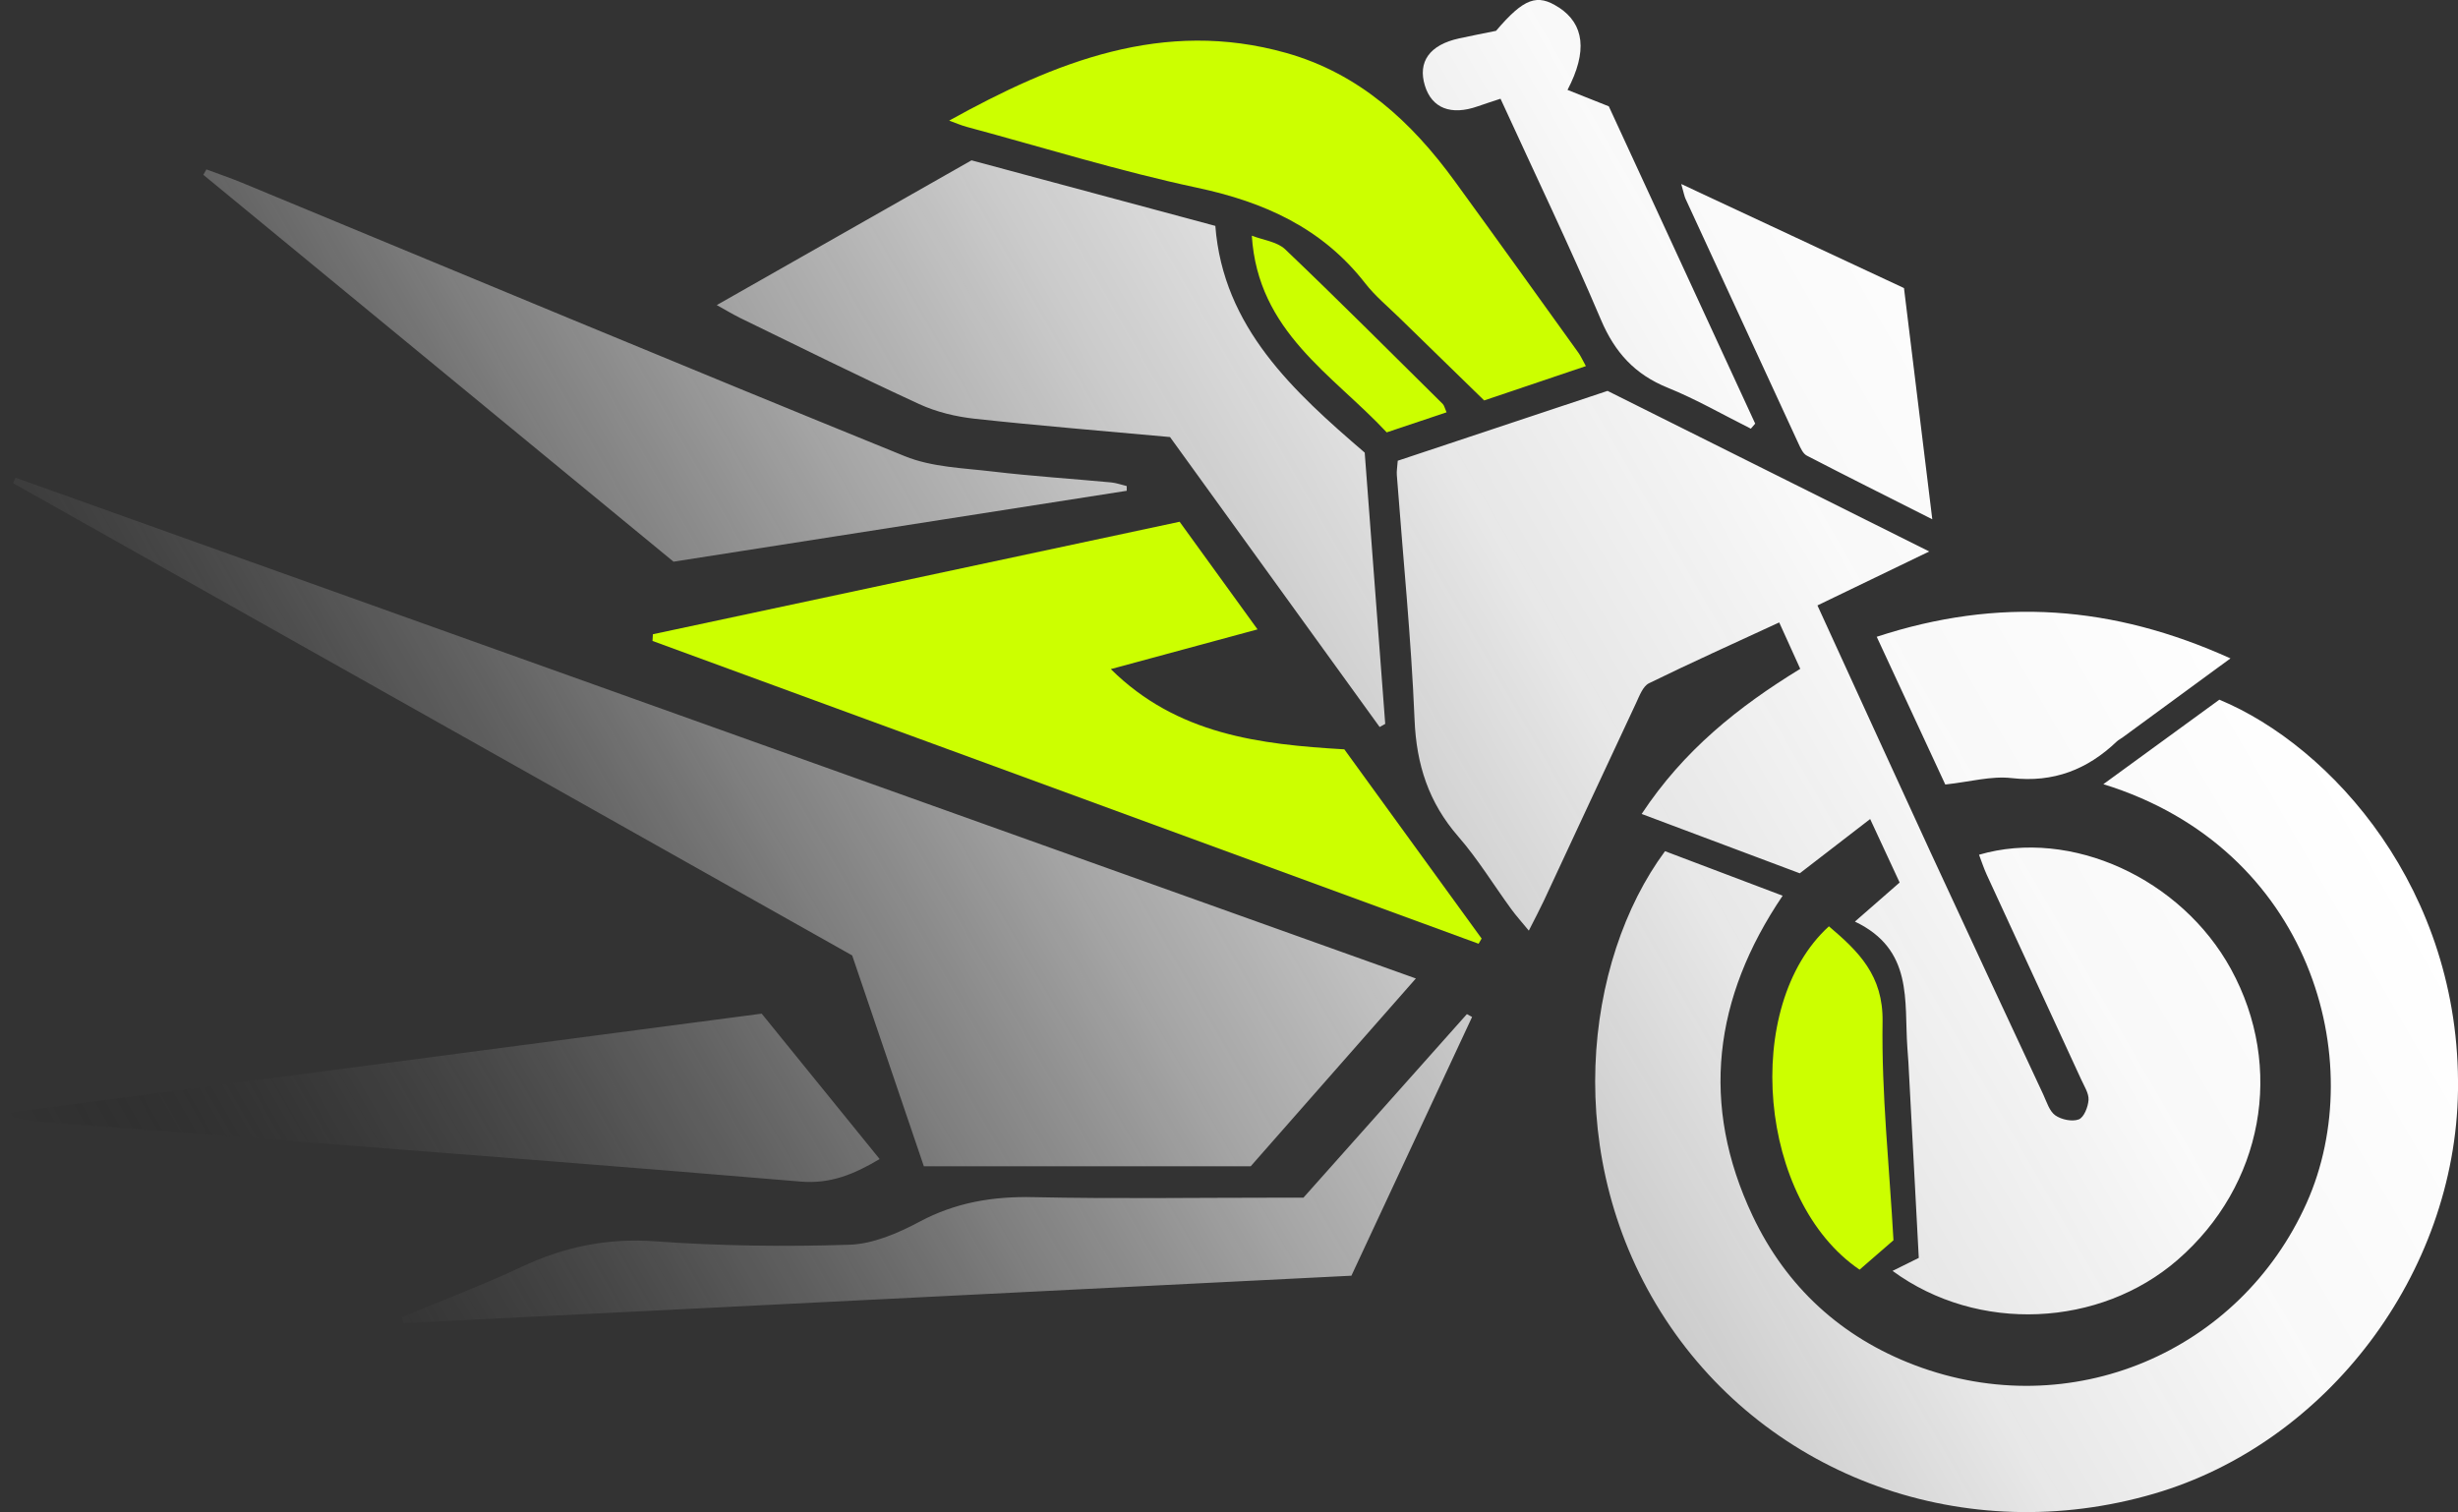 <svg xmlns="http://www.w3.org/2000/svg" xmlns:xlink="http://www.w3.org/1999/xlink" id="Layer_2" data-name="Layer 2" viewBox="0 0 378.63 232.96"><rect x="0" y="0" width="378.63" height="232.96" fill="#333333" stroke="none"/><defs><style>      .cls-1 {        fill: url(#linear-gradient);      }      .cls-1, .cls-2 {        stroke-width: 0px;      }      .cls-2 {        fill: #cf0;      }    </style><linearGradient id="linear-gradient" x1="27.05" y1="218.46" x2="320.84" y2="48.83" gradientUnits="userSpaceOnUse"><stop offset="0" stop-color="#000" stop-opacity="0"></stop><stop offset=".05" stop-color="#1d1d1d" stop-opacity=".11"></stop><stop offset=".15" stop-color="#515151" stop-opacity=".32"></stop><stop offset=".26" stop-color="#7f7f7f" stop-opacity=".5"></stop><stop offset=".37" stop-color="#a7a7a7" stop-opacity=".66"></stop><stop offset=".48" stop-color="#c6c6c6" stop-opacity=".78"></stop><stop offset=".6" stop-color="#dfdfdf" stop-opacity=".88"></stop><stop offset=".72" stop-color="#f1f1f1" stop-opacity=".95"></stop><stop offset=".85" stop-color="#fbfbfb" stop-opacity=".99"></stop><stop offset="1" stop-color="#fff"></stop></linearGradient></defs><g id="Layer_3" data-name="Layer 3"><g id="motorcycle"><path class="cls-2" d="M181.71,80.38c3.94,5.44,7.77,10.74,12,16.58-7.83,2.12-15.07,4.09-22.6,6.12,10.2,10.1,22.95,11.6,35.97,12.36,7.13,9.82,14.14,19.48,21.15,29.15-.16.27-.31.53-.47.8-42.42-15.55-84.84-31.1-127.25-46.65l.06-1.03c26.98-5.76,53.96-11.52,81.14-17.33Z"></path><path class="cls-2" d="M148.93,19.55c11.81,3.18,23.52,6.82,35.47,9.37,10.38,2.21,19.28,6.22,25.9,14.73,1.52,1.95,3.48,3.57,5.26,5.31,4.35,4.25,8.71,8.49,13.06,12.73,5.37-1.81,10.4-3.51,15.67-5.29-.57-1.03-.81-1.59-1.16-2.07-6.33-8.81-12.65-17.63-19.03-26.4-6.68-9.18-14.73-16.61-25.99-19.78-18.89-5.32-35.52,1.35-51.9,10.43.91.33,1.8.72,2.72.97Z"></path><path class="cls-1" d="M252.87,125.41c6.49-9.83,14.91-16.54,24.44-22.37-1.06-2.35-2.02-4.47-3.24-7.15-6.85,3.17-13.51,6.16-20.06,9.37-.94.46-1.47,1.94-1.99,3.05-4.77,10.16-9.48,20.34-14.23,30.51-.63,1.34-1.33,2.65-2.29,4.55-1.1-1.34-1.96-2.29-2.71-3.32-2.72-3.73-5.14-7.71-8.16-11.18-4.55-5.23-6.45-11.07-6.73-18-.52-12.58-1.79-25.12-2.73-37.68-.05-.6.07-1.22.14-2.21,10.7-3.56,21.44-7.14,32.32-10.76,16.32,8.15,32.58,16.27,49.55,24.74-6.18,2.98-11.62,5.61-17.22,8.31,5.93,12.94,11.65,25.52,17.44,38.07,5.75,12.45,11.56,24.88,17.36,37.31.52,1.12.93,2.54,1.84,3.18.94.66,2.61,1.01,3.62.62.8-.31,1.43-1.93,1.5-3,.06-1.01-.66-2.1-1.12-3.12-4.85-10.54-9.72-21.06-14.57-31.59-.45-.99-.79-2.03-1.18-3.06,14.16-4.14,31.16,3.66,38.8,17.6,8.32,15.19,4.98,33.37-8.23,44.83-11.93,10.35-30.71,11.34-43.89,1.68,1.59-.79,3.04-1.51,4.04-2-.57-10.77-1.08-20.46-1.6-30.15-.04-.75-.11-1.49-.16-2.24-.51-7.21.96-15.12-8.08-19.42,2.65-2.31,4.58-4,6.89-6.02-1.37-2.95-2.8-6.04-4.54-9.78-3.78,2.92-7.18,5.53-10.84,8.36-7.87-2.96-15.89-5.97-24.35-9.14ZM355.32,185.31c-10.29,23-36.32,34.13-60.38,25-11.3-4.29-19.79-12.05-24.97-23.01-8.1-17.13-6.03-33.55,4.63-49.31-6.39-2.42-12.3-4.66-18.12-6.86-12.46,16.83-16.15,47.34.08,72.13,15.94,24.34,46.24,35.33,75.26,26.85,26.69-7.8,46.42-33.94,46.81-62.13.43-30.92-19.49-53.02-36.76-60.19-5.71,4.16-11.53,8.4-17.87,13.02,31.98,9.86,41.08,42.68,31.32,64.5ZM2.02,74.44c43.12,24.27,86.24,48.54,129.25,72.75,3.73,10.97,7.37,21.68,11.04,32.48h50.35c8.41-9.56,16.77-19.07,25.44-28.93C145.8,124.88,74.09,99.24,2.39,73.59c-.12.28-.24.56-.37.84ZM113.94,48.95c9.2,4.47,18.36,9.03,27.65,13.3,2.64,1.22,5.64,1.94,8.55,2.26,10.03,1.09,20.08,1.9,30.09,2.82,10.87,15.04,21.58,29.86,32.29,44.67.29-.16.57-.32.86-.48-1.04-13.77-2.08-27.55-3.16-41.79-10.95-9.41-21.8-19.27-23.01-34.93-13.29-3.57-25.68-6.91-37.56-10.1-13.27,7.54-26.03,14.79-39.24,22.3,1.43.79,2.46,1.42,3.54,1.95ZM173.56,74.88c-.8-.19-1.58-.48-2.39-.56-6.09-.57-12.2-.96-18.27-1.68-4.55-.54-9.37-.67-13.52-2.36-34.11-13.86-68.09-28.05-102.11-42.13-1.8-.74-3.65-1.37-5.47-2.05-.16.28-.32.55-.48.83,24.11,19.84,48.22,39.68,72.43,59.6,23.35-3.65,46.58-7.29,69.81-10.92v-.73ZM196.64,184.51c-12.47,0-24.95.19-37.42-.08-6.26-.14-12,.8-17.59,3.79-3.31,1.77-7.15,3.42-10.8,3.54-9.96.32-19.98.19-29.92-.53-7.36-.53-13.99.85-20.57,3.94-6.02,2.83-12.27,5.18-18.42,7.74.07.31.13.62.2.93,48.6-2.43,97.2-4.87,146.05-7.31,6.24-13.38,12.41-26.62,18.59-39.86-.27-.15-.53-.29-.8-.44-8.36,9.39-16.71,18.77-25.18,28.28-1.42,0-2.79,0-4.15,0ZM0,171.61c2.46.8,4.91,1.1,7.37,1.29,11.06.86,22.13,1.67,33.19,2.54,27.59,2.16,55.19,4.26,82.77,6.59,4.57.39,8.22-1.12,12.17-3.47-6.06-7.47-12-14.8-18.17-22.4-39.35,5.18-78.34,10.31-117.33,15.44ZM240.11,1.15c-3.32-2.18-5.37-1.43-9.66,3.6-1.8.37-3.76.74-5.71,1.17-4.51.99-6.38,3.59-5.25,7.27,1.07,3.49,4.03,4.64,8.14,3.19,1.24-.44,2.5-.83,3.51-1.17,5.32,11.62,10.66,22.72,15.47,34.05,2.14,5.04,5.22,8.42,10.28,10.47,4.4,1.78,8.55,4.18,12.81,6.31.22-.26.45-.52.67-.78-7.54-16.34-15.08-32.68-22.55-48.88-2.24-.89-4.18-1.66-6.36-2.53,3.12-5.96,2.57-10.14-1.34-12.71ZM299.65,120.86c3.8-.41,7.08-1.35,10.21-.99,6.47.73,11.67-1.31,16.22-5.65.27-.25.62-.42.92-.64,5.3-3.88,10.61-7.77,16.58-12.15-18.1-8.18-35.71-9.49-54.49-3.33,3.71,8,7.18,15.49,10.56,22.76ZM259.67,30.69c5.79,12.57,11.58,25.14,17.39,37.7.31.66.68,1.5,1.26,1.8,6.15,3.19,12.35,6.28,19.33,9.81-1.52-12.46-2.93-23.92-4.36-35.62-11.23-5.25-22.38-10.45-34.31-16.03.4,1.4.48,1.9.68,2.33Z"></path><path class="cls-2" d="M281.73,142.71c4.56,3.86,8.37,7.57,8.26,14.66-.17,11.16,1.05,22.34,1.68,33.7-1.79,1.56-3.54,3.08-5.22,4.53-15.6-10.59-18.21-40.61-4.73-52.89Z"></path><path class="cls-2" d="M222.83,63.52c-3,1-5.91,1.98-9.22,3.09-8.34-8.94-19.84-15.47-20.78-30.3,1.76.68,3.89.92,5.13,2.09,8.2,7.82,16.21,15.85,24.27,23.82.24.24.31.65.6,1.3Z"></path></g></g></svg>